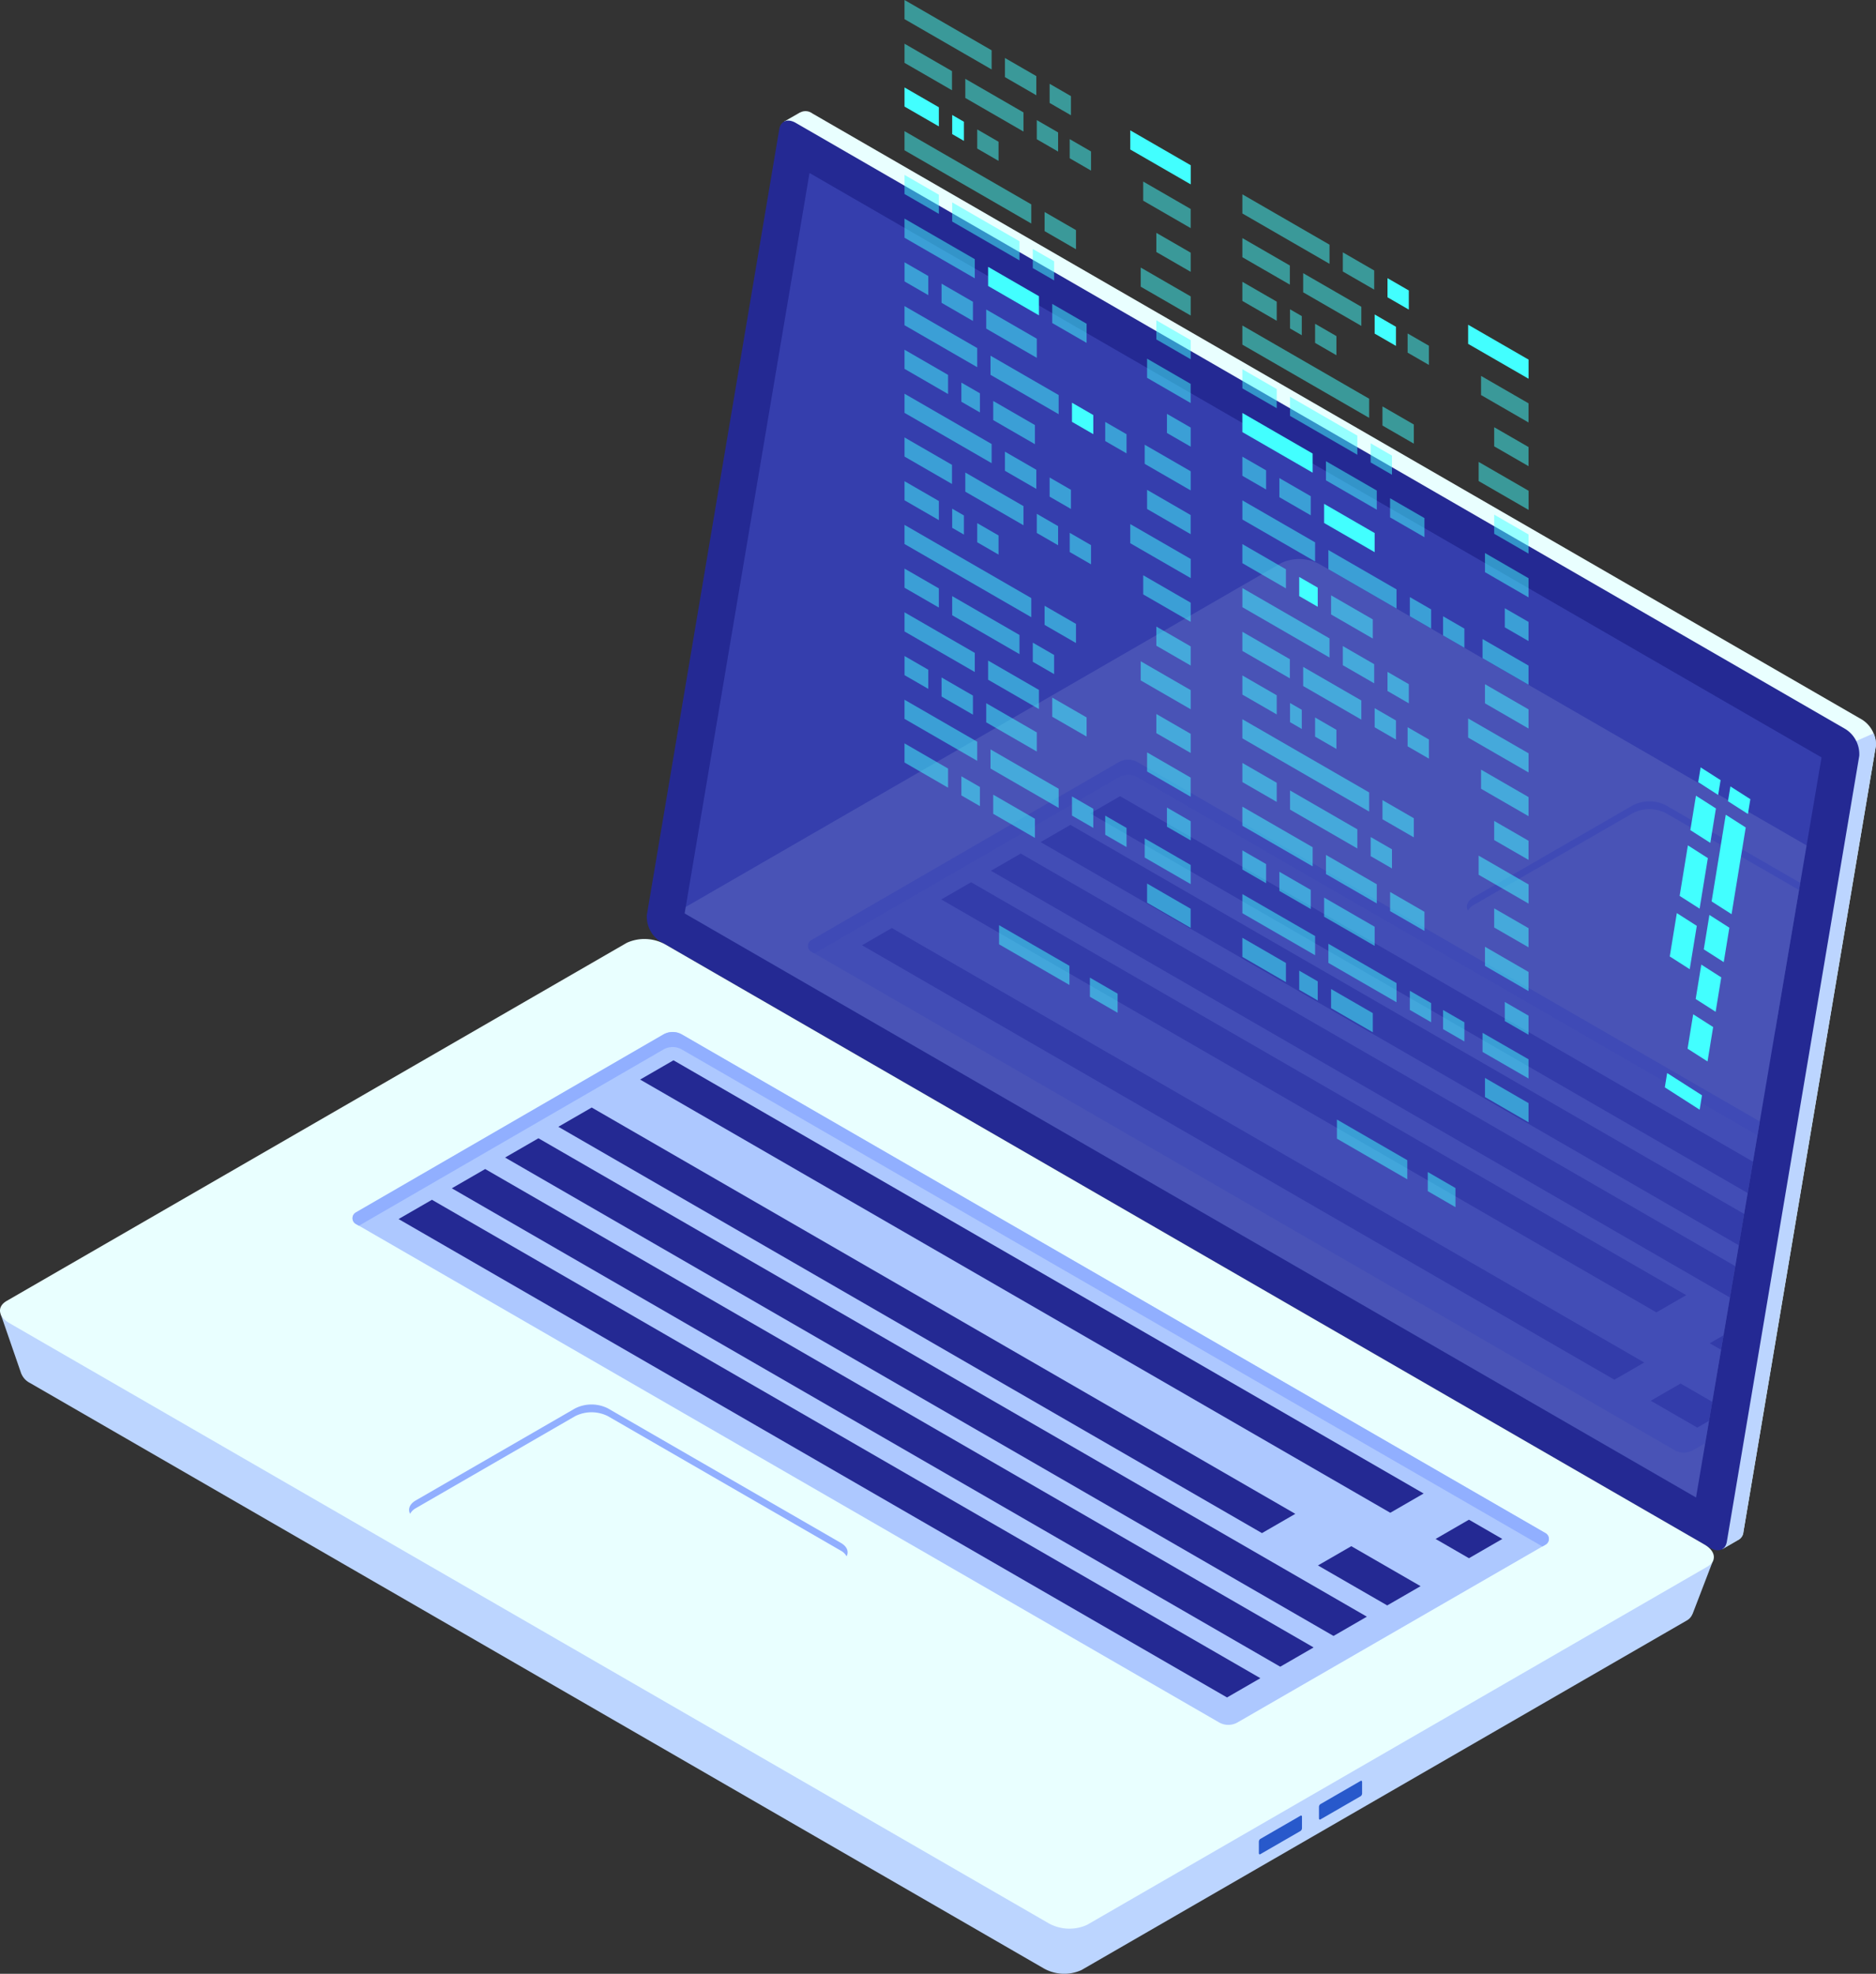 <svg xmlns="http://www.w3.org/2000/svg" xmlns:xlink="http://www.w3.org/1999/xlink" width="148.947" height="156.677" viewBox="0 0 148.947 156.677">
  <rect x="0" y="0" width="148.947" height="156.677" fill="#333333" stroke="none"/>
  <defs>
    <linearGradient id="linear-gradient" x1="-14.884" y1="0.5" x2="-13.884" y2="0.5" gradientUnits="objectBoundingBox">
      <stop offset="0" stop-color="#c0d6ff"/>
      <stop offset="0.298" stop-color="#c4daff"/>
      <stop offset="0.649" stop-color="#d3e9ff"/>
      <stop offset="1" stop-color="#e9ffff"/>
    </linearGradient>
    <linearGradient id="linear-gradient-2" x1="-91.504" y1="0.5" x2="-90.504" y2="0.5" gradientUnits="objectBoundingBox">
      <stop offset="0" stop-color="#5778ff"/>
      <stop offset="0.178" stop-color="#5b7cff"/>
      <stop offset="0.388" stop-color="#6a89ff"/>
      <stop offset="0.613" stop-color="#819fff"/>
      <stop offset="0.849" stop-color="#a2bdff"/>
      <stop offset="1" stop-color="#bcd5ff"/>
    </linearGradient>
    <linearGradient id="linear-gradient-3" x1="-10.057" y1="0.5" x2="-9.057" y2="0.5" xlink:href="#linear-gradient-2"/>
    <linearGradient id="linear-gradient-4" x1="-9.715" y1="0.5" x2="-8.715" y2="0.5" xlink:href="#linear-gradient"/>
    <linearGradient id="linear-gradient-5" x1="-38.225" y1="0.5" x2="-37.225" y2="0.5" xlink:href="#linear-gradient"/>
    <clipPath id="clip-path">
      <path id="SVGID" d="M401.636,197.966l80.351,46.39L472.023,303.1l-80.3-46.359Z" transform="translate(-391.726 -197.966)" fill="none"/>
    </clipPath>
    <linearGradient id="linear-gradient-6" x1="-10.479" y1="0.5" x2="-9.479" y2="0.5" xlink:href="#linear-gradient"/>
    <linearGradient id="linear-gradient-7" x1="-43.047" y1="0.5" x2="-42.047" y2="0.5" xlink:href="#linear-gradient"/>
  </defs>
  <g id="Grupo_88381" data-name="Grupo 88381" transform="translate(-325.433 -181.22)">
    <g id="Grupo_88379" data-name="Grupo 88379" transform="translate(325.433 190.042)">
      <g id="Grupo_88376" data-name="Grupo 88376">
        <g id="Grupo_88375" data-name="Grupo 88375">
          <g id="Grupo_88369" data-name="Grupo 88369">
            <g id="Grupo_88366" data-name="Grupo 88366" transform="translate(51.343)">
              <path id="Trazado_141483" data-name="Trazado 141483" d="M389.658,255.039l10.43-61.881-.839-.353,1.26-.722,0,.007a.907.907,0,0,1,.972.067l83.358,48.127a2.354,2.354,0,0,1,1.082,2.117l-10.513,62.373a.781.781,0,0,1-.44.635h0l-1.233.712-.212-1.15.07.021-82.853-47.836A2.354,2.354,0,0,1,389.658,255.039Z" transform="translate(-388.333 -191.978)" fill="url(#linear-gradient)"/>
              <path id="Trazado_141484" data-name="Trazado 141484" d="M501.881,252.817l1.371-.606a1.892,1.892,0,0,1,.176,1.032l-10.513,62.373a.781.781,0,0,1-.44.635h0l-1.233.712-.212-1.15.07.021-4.192-2.421Z" transform="translate(-405.841 -202.82)" fill="url(#linear-gradient-2)"/>
              <path id="Trazado_141485" data-name="Trazado 141485" d="M389.146,258.07,472.5,306.2c.644.371,1.195.157,1.308-.509l10.513-62.373a2.354,2.354,0,0,0-1.082-2.117l-83.358-48.127c-.644-.372-1.195-.157-1.308.509l-10.513,62.373A2.356,2.356,0,0,0,389.146,258.07Z" transform="translate(-388.046 -192.142)" fill="#242993"/>
              <g id="Grupo_88365" data-name="Grupo 88365" transform="translate(3.018 4.91)" opacity="0.51">
                <path id="Trazado_141486" data-name="Trazado 141486" d="M401.636,197.966l80.351,46.39L472.023,303.1l-80.3-46.359Z" transform="translate(-391.726 -197.966)" fill="#4553c7"/>
              </g>
            </g>
            <g id="Grupo_88368" data-name="Grupo 88368" transform="translate(0 65.712)">
              <path id="Trazado_141487" data-name="Trazado 141487" d="M325.486,303.064l4.549,2.376L375.651,279.1a3.311,3.311,0,0,1,2.977.124L457.3,324.65c.753-.421,4.185-2.072,4.185-2.072l-1.665,4.339-.007-.006a.994.994,0,0,1-.466.517l-48.042,27.737a3.309,3.309,0,0,1-2.977-.124l-80.509-46.481a1.444,1.444,0,0,1-.676-.718l-.006,0Z" transform="translate(-325.443 -273.319)" fill="url(#linear-gradient-3)"/>
              <path id="Trazado_141488" data-name="Trazado 141488" d="M326.18,302.607l82.51,47.638a3.39,3.39,0,0,0,3.051.126l49.238-28.427c.781-.452.684-1.241-.22-1.762l-82.51-47.637a3.39,3.39,0,0,0-3.051-.126l-49.237,28.427C325.179,301.3,325.277,302.087,326.18,302.607Z" transform="translate(-325.433 -272.114)" fill="url(#linear-gradient-4)"/>
              <path id="Trazado_141489" data-name="Trazado 141489" d="M456.565,354.608V353.7c0-.085-.052-.125-.116-.088l-3.192,1.843a.28.28,0,0,0-.116.222v.905c0,.086.052.125.116.088l3.192-1.842A.279.279,0,0,0,456.565,354.608Z" transform="translate(-348.42 -286.781)" fill="#2859cb"/>
              <path id="Trazado_141490" data-name="Trazado 141490" d="M450.744,357.968v-.9c0-.086-.052-.125-.116-.089l-3.191,1.843a.281.281,0,0,0-.116.223v.9c0,.086.052.125.116.089l3.191-1.843A.279.279,0,0,0,450.744,357.968Z" transform="translate(-347.372 -287.386)" fill="#2859cb"/>
              <path id="Trazado_141491" data-name="Trazado 141491" d="M454.286,320.9l-68.566-39.586a1.476,1.476,0,0,0-1.477,0l-24.416,14.127a.526.526,0,0,0,0,.911l68.534,39.568a1.476,1.476,0,0,0,1.476,0l24.449-14.109A.526.526,0,0,0,454.286,320.9Z" transform="translate(-331.576 -273.735)" fill="#adc8ff"/>
              <path id="Trazado_141492" data-name="Trazado 141492" d="M454.286,321.815l-.245.142-68.321-39.445a1.478,1.478,0,0,0-1.477,0L360.071,296.5l-.245-.142a.526.526,0,0,1,0-.911l24.416-14.127a1.476,1.476,0,0,1,1.477,0L454.286,320.9A.526.526,0,0,1,454.286,321.815Z" transform="translate(-331.576 -273.735)" fill="#91afff"/>
              <g id="Grupo_88367" data-name="Grupo 88367" transform="translate(31.645 9.631)">
                <path id="Trazado_141493" data-name="Trazado 141493" d="M387.413,285.388l59.559,34.387,2.648-1.529-59.559-34.387Z" transform="translate(-368.234 -283.859)" fill="#242993"/>
                <path id="Trazado_141494" data-name="Trazado 141494" d="M379.495,289.959l55.864,32.253,2.648-1.529L382.143,288.43Z" transform="translate(-366.809 -284.682)" fill="#242993"/>
                <path id="Trazado_141495" data-name="Trazado 141495" d="M374.338,292.936l65.774,37.975,2.648-1.529-65.774-37.975Z" transform="translate(-365.881 -285.218)" fill="#242993"/>
                <path id="Trazado_141496" data-name="Trazado 141496" d="M369.181,295.914l65.774,37.975,2.648-1.529-65.774-37.975Z" transform="translate(-364.953 -285.754)" fill="#242993"/>
                <path id="Trazado_141497" data-name="Trazado 141497" d="M364.024,298.891,429.8,336.866l2.648-1.529-65.774-37.975Z" transform="translate(-364.024 -286.29)" fill="#242993"/>
                <path id="Trazado_141498" data-name="Trazado 141498" d="M464.434,329.857l2.648,1.529,2.648-1.529-2.648-1.529Z" transform="translate(-382.098 -291.863)" fill="#242993"/>
                <path id="Trazado_141499" data-name="Trazado 141499" d="M453.043,332.422l5.5,3.173,2.648-1.529-5.5-3.173Z" transform="translate(-380.048 -292.325)" fill="#242993"/>
              </g>
              <path id="Trazado_141500" data-name="Trazado 141500" d="M384.065,336.973,365.576,326.3a.8.8,0,0,1,0-1.511l12.643-7.3a2.891,2.891,0,0,1,2.617,0l18.488,10.674a.8.8,0,0,1,0,1.51l-12.642,7.3A2.9,2.9,0,0,1,384.065,336.973Z" transform="translate(-332.561 -280.225)" fill="url(#linear-gradient-5)"/>
              <path id="Trazado_141501" data-name="Trazado 141501" d="M399.325,328.782l-18.488-10.674a2.89,2.89,0,0,0-2.617,0l-12.643,7.3a1.141,1.141,0,0,0-.454.446c-.191-.365-.045-.776.454-1.064l12.643-7.3a2.891,2.891,0,0,1,2.617,0l18.488,10.674c.5.289.645.7.454,1.064A1.13,1.13,0,0,0,399.325,328.782Z" transform="translate(-332.563 -280.225)" fill="#91afff"/>
            </g>
          </g>
          <g id="Grupo_88374" data-name="Grupo 88374" transform="translate(54.36 4.91)" opacity="0.11">
            <g id="Grupo_88373" data-name="Grupo 88373" clip-path="url(#clip-path)">
              <g id="Grupo_88372" data-name="Grupo 88372" transform="translate(-2.372 30.641)">
                <path id="Trazado_141502" data-name="Trazado 141502" d="M389.58,265.827l82.51,47.637a3.39,3.39,0,0,0,3.051.126l49.237-28.427c.782-.452.685-1.241-.219-1.761l-82.51-47.638a3.39,3.39,0,0,0-3.051-.126l-49.237,28.427C388.579,264.517,388.677,265.306,389.58,265.827Z" transform="translate(-388.833 -235.333)" fill="url(#linear-gradient-6)"/>
                <path id="Trazado_141503" data-name="Trazado 141503" d="M486.489,278.59,468,267.916a.8.8,0,0,1,0-1.51l12.643-7.3a2.89,2.89,0,0,1,2.617,0l18.488,10.674a.8.8,0,0,1,0,1.511l-12.642,7.3A2.89,2.89,0,0,1,486.489,278.59Z" transform="translate(-402.985 -239.556)" fill="url(#linear-gradient-7)"/>
                <path id="Trazado_141504" data-name="Trazado 141504" d="M501.749,270.4l-18.488-10.674a2.891,2.891,0,0,0-2.617,0L468,267.023a1.129,1.129,0,0,0-.453.447c-.192-.365-.046-.777.453-1.064l12.643-7.3a2.89,2.89,0,0,1,2.617,0l18.488,10.674c.5.289.645.7.454,1.064A1.136,1.136,0,0,0,501.749,270.4Z" transform="translate(-402.987 -239.556)" fill="#91afff"/>
                <g id="Grupo_88371" data-name="Grupo 88371" transform="translate(12.167 15.931)">
                  <path id="Trazado_141505" data-name="Trazado 141505" d="M498.394,294.546l-68.566-39.587a1.477,1.477,0,0,0-1.478,0l-24.416,14.127a.526.526,0,0,0,0,.911l68.534,39.568a1.476,1.476,0,0,0,1.476,0l24.449-14.108A.526.526,0,0,0,498.394,294.546Z" transform="translate(-403.671 -254.761)" fill="#adc8ff"/>
                  <path id="Trazado_141506" data-name="Trazado 141506" d="M498.394,295.458l-.246.142-68.32-39.445a1.477,1.477,0,0,0-1.478,0l-24.17,13.984-.245-.142a.526.526,0,0,1,0-.911l24.416-14.127a1.477,1.477,0,0,1,1.478,0l68.566,39.587A.526.526,0,0,1,498.394,295.458Z" transform="translate(-403.671 -254.761)" fill="#91afff"/>
                  <g id="Grupo_88370" data-name="Grupo 88370" transform="translate(4.286 2.897)">
                    <path id="Trazado_141507" data-name="Trazado 141507" d="M411.264,271.056,471,305.543l-2.366,1.366L408.9,272.422Z" transform="translate(-408.898 -260.591)" fill="#242993"/>
                    <path id="Trazado_141508" data-name="Trazado 141508" d="M418.94,266.624,475.715,299.4l-2.366,1.366L416.573,267.99Z" transform="translate(-410.28 -259.794)" fill="#242993"/>
                    <path id="Trazado_141509" data-name="Trazado 141509" d="M493.348,309.584l5.3,3.062-2.366,1.366-5.3-3.061Z" transform="translate(-423.673 -267.526)" fill="#242993"/>
                    <path id="Trazado_141510" data-name="Trazado 141510" d="M487.636,315.149l3.692,2.132-2.366,1.366-3.692-2.132Z" transform="translate(-422.645 -268.528)" fill="#242993"/>
                    <path id="Trazado_141511" data-name="Trazado 141511" d="M423.749,263.848l66.317,38.288L487.7,303.5l-66.318-38.288Z" transform="translate(-411.145 -259.294)" fill="#242993"/>
                    <path id="Trazado_141512" data-name="Trazado 141512" d="M428.558,261.071l66.317,38.288-2.366,1.366-66.318-38.288Z" transform="translate(-412.011 -258.794)" fill="#242993"/>
                    <path id="Trazado_141513" data-name="Trazado 141513" d="M433.367,258.294l66.318,38.288-2.366,1.366L431,259.66Z" transform="translate(-412.877 -258.294)" fill="#242993"/>
                  </g>
                </g>
              </g>
            </g>
          </g>
        </g>
      </g>
      <g id="Grupo_88378" data-name="Grupo 88378" transform="translate(132.18 52.091)">
        <g id="Grupo_88377" data-name="Grupo 88377" transform="translate(0.392)">
          <path id="Trazado_141514" data-name="Trazado 141514" d="M492.742,258.522l1.585,1.013.192-1.176-1.585-1.013Z" transform="translate(-488.12 -255.835)" fill="#42ffff"/>
          <path id="Trazado_141515" data-name="Trazado 141515" d="M491.158,266.969l1.585,1.013,1.124-6.882-1.585-1.013Z" transform="translate(-487.835 -256.329)" fill="#42ffff"/>
          <path id="Trazado_141516" data-name="Trazado 141516" d="M490.4,272.519l1.585,1.013.446-2.732-1.585-1.013Z" transform="translate(-487.698 -258.074)" fill="#42ffff"/>
          <path id="Trazado_141517" data-name="Trazado 141517" d="M489.615,277.327l1.585,1.013.446-2.732-1.585-1.013Z" transform="translate(-487.557 -258.94)" fill="#42ffff"/>
          <path id="Trazado_141518" data-name="Trazado 141518" d="M489.1,260.977l1.585,1.013.446-2.732-1.585-1.013Z" transform="translate(-487.465 -255.997)" fill="#42ffff"/>
          <path id="Trazado_141519" data-name="Trazado 141519" d="M488.063,267.064l1.585,1.013.655-4.012-1.585-1.013Z" transform="translate(-487.278 -256.862)" fill="#42ffff"/>
          <path id="Trazado_141520" data-name="Trazado 141520" d="M487.105,273.051l1.585,1.013.562-3.441-1.585-1.013Z" transform="translate(-487.105 -258.043)" fill="#42ffff"/>
          <path id="Trazado_141521" data-name="Trazado 141521" d="M488.83,282.135l1.585,1.013.446-2.732-1.585-1.013Z" transform="translate(-487.416 -259.805)" fill="#42ffff"/>
          <path id="Trazado_141522" data-name="Trazado 141522" d="M489.86,256.679l1.585,1.013.192-1.176-1.585-1.013Z" transform="translate(-487.601 -255.503)" fill="#42ffff"/>
        </g>
        <path id="Trazado_141523" data-name="Trazado 141523" d="M486.628,286.228,489.393,288l.186-1.141-2.766-1.768Z" transform="translate(-486.628 -260.828)" fill="#42ffff"/>
      </g>
    </g>
    <g id="Grupo_88380" data-name="Grupo 88380" transform="translate(397.248 181.22)">
      <path id="Trazado_141524" data-name="Trazado 141524" d="M419.93,186.733l-6.918-3.994V181.22l6.918,3.994Z" transform="translate(-413.013 -181.22)" fill="#42ffff" opacity="0.5"/>
      <path id="Trazado_141525" data-name="Trazado 141525" d="M425.228,189.792l-2.491-1.438v-1.519l2.491,1.438Z" transform="translate(-414.763 -182.231)" fill="#42ffff" opacity="0.5"/>
      <path id="Trazado_141526" data-name="Trazado 141526" d="M428.756,191.829l-1.692-.977v-1.519l1.692.977Z" transform="translate(-415.542 -182.68)" fill="#42ffff" opacity="0.5"/>
      <path id="Trazado_141527" data-name="Trazado 141527" d="M416.782,189.147l-3.769-2.176v-1.519l3.769,2.176Z" transform="translate(-413.013 -181.982)" fill="#42ffff" opacity="0.5"/>
      <path id="Trazado_141528" data-name="Trazado 141528" d="M423.517,193.036l-4.619-2.667V188.85l4.619,2.667Z" transform="translate(-414.072 -182.594)" fill="#42ffff" opacity="0.5"/>
      <path id="Trazado_141529" data-name="Trazado 141529" d="M427.512,195.343l-1.692-.977v-1.519l1.692.977Z" transform="translate(-415.318 -183.313)" fill="#42ffff" opacity="0.5"/>
      <path id="Trazado_141530" data-name="Trazado 141530" d="M430.7,197.185l-1.692-.977v-1.519l1.692.977Z" transform="translate(-415.892 -183.644)" fill="#42ffff" opacity="0.5"/>
      <path id="Trazado_141531" data-name="Trazado 141531" d="M415.74,192.778l-2.727-1.574v-1.519l2.727,1.574Z" transform="translate(-413.013 -182.744)" fill="#42ffff"/>
      <path id="Trazado_141532" data-name="Trazado 141532" d="M418.559,194.406l-.932-.538v-1.519l.932.538Z" transform="translate(-413.843 -183.223)" fill="#42ffff"/>
      <path id="Trazado_141533" data-name="Trazado 141533" d="M421.745,196.245l-1.692-.977v-1.519l1.692.977Z" transform="translate(-414.28 -183.475)" fill="#42ffff" opacity="0.5"/>
      <path id="Trazado_141534" data-name="Trazado 141534" d="M423.078,201.247l-10.066-5.812v-1.519l10.066,5.812Z" transform="translate(-413.013 -183.505)" fill="#42ffff" opacity="0.5"/>
      <path id="Trazado_141535" data-name="Trazado 141535" d="M429.067,204.7l-2.491-1.438v-1.519l2.491,1.438Z" transform="translate(-415.454 -184.915)" fill="#42ffff" opacity="0.5"/>
      <path id="Trazado_141536" data-name="Trazado 141536" d="M415.74,201.242l-2.727-1.574v-1.519l2.727,1.574Z" transform="translate(-413.013 -184.267)" fill="#42ffff" opacity="0.5"/>
      <path id="Trazado_141537" data-name="Trazado 141537" d="M422.97,205.416l-5.343-3.085v-1.519l5.343,3.085Z" transform="translate(-413.843 -184.747)" fill="#42ffff" opacity="0.5"/>
      <path id="Trazado_141538" data-name="Trazado 141538" d="M427.125,207.815l-1.692-.977v-1.519l1.692.977Z" transform="translate(-415.248 -185.558)" fill="#42ffff" opacity="0.5"/>
      <path id="Trazado_141539" data-name="Trazado 141539" d="M418.592,207.121l-5.58-3.221V202.38l5.58,3.221Z" transform="translate(-413.013 -185.029)" fill="#42ffff" opacity="0.5"/>
      <path id="Trazado_141540" data-name="Trazado 141540" d="M425.141,210.9l-4.035-2.33v-1.519l4.035,2.33Z" transform="translate(-414.469 -185.87)" fill="#42ffff"/>
      <path id="Trazado_141541" data-name="Trazado 141541" d="M430.043,213.732l-2.727-1.574v-1.519l2.727,1.574Z" transform="translate(-415.587 -186.515)" fill="#42ffff" opacity="0.5"/>
      <path id="Trazado_141542" data-name="Trazado 141542" d="M414.9,209.219l-1.885-1.088v-1.519L414.9,207.7Z" transform="translate(-413.013 -185.791)" fill="#42ffff" opacity="0.5"/>
      <path id="Trazado_141543" data-name="Trazado 141543" d="M419.09,211.64,416.6,210.2v-1.519l2.491,1.438Z" transform="translate(-413.658 -186.163)" fill="#42ffff" opacity="0.5"/>
      <path id="Trazado_141544" data-name="Trazado 141544" d="M424.939,215.017l-4.013-2.317v-1.519l4.013,2.317Z" transform="translate(-414.437 -186.613)" fill="#42ffff" opacity="0.5"/>
      <path id="Trazado_141545" data-name="Trazado 141545" d="M418.785,215.7l-5.773-3.333v-1.519l5.773,3.333Z" transform="translate(-413.013 -186.552)" fill="#42ffff" opacity="0.5"/>
      <path id="Trazado_141546" data-name="Trazado 141546" d="M426.75,220.295l-5.409-3.123v-1.519l5.409,3.123Z" transform="translate(-414.512 -187.418)" fill="#42ffff" opacity="0.5"/>
      <path id="Trazado_141547" data-name="Trazado 141547" d="M430.919,222.7l-1.692-.977v-1.519l1.692.977Z" transform="translate(-415.931 -188.237)" fill="#42ffff"/>
      <path id="Trazado_141548" data-name="Trazado 141548" d="M434.137,224.559l-1.692-.977v-1.519l1.692.977Z" transform="translate(-416.51 -188.572)" fill="#42ffff" opacity="0.5"/>
      <path id="Trazado_141549" data-name="Trazado 141549" d="M416.471,218.592l-3.459-2v-1.519l3.459,2Z" transform="translate(-413.013 -187.314)" fill="#42ffff" opacity="0.5"/>
      <path id="Trazado_141550" data-name="Trazado 141550" d="M434.871,195.359l4.8,2.769v-1.519l-4.8-2.769Z" transform="translate(-416.947 -183.492)" fill="#42ffff"/>
      <path id="Trazado_141551" data-name="Trazado 141551" d="M436.124,200.315l3.769,2.176v-1.519l-3.769-2.176Z" transform="translate(-417.173 -184.384)" fill="#42ffff" opacity="0.5"/>
      <path id="Trazado_141552" data-name="Trazado 141552" d="M437.395,205.28l2.727,1.574v-1.519l-2.727-1.574Z" transform="translate(-417.401 -185.277)" fill="#42ffff" opacity="0.5"/>
      <path id="Trazado_141553" data-name="Trazado 141553" d="M435.883,208.639l3.967,2.29V209.41l-3.967-2.29Z" transform="translate(-417.129 -185.882)" fill="#42ffff" opacity="0.5"/>
      <path id="Trazado_141554" data-name="Trazado 141554" d="M437.395,213.744l2.727,1.574V213.8l-2.727-1.574Z" transform="translate(-417.401 -186.801)" fill="#42ffff" opacity="0.5"/>
      <path id="Trazado_141555" data-name="Trazado 141555" d="M436.5,217.461l3.459,2v-1.519l-3.459-2Z" transform="translate(-417.241 -187.47)" fill="#42ffff" opacity="0.5"/>
      <path id="Trazado_141556" data-name="Trazado 141556" d="M438.422,222.8l1.885,1.088V222.37l-1.885-1.088Z" transform="translate(-417.586 -188.431)" fill="#42ffff" opacity="0.5"/>
      <path id="Trazado_141557" data-name="Trazado 141557" d="M436.267,225.789l3.652,2.108v-1.519l-3.652-2.108Z" transform="translate(-417.198 -188.969)" fill="#42ffff" opacity="0.5"/>
      <path id="Trazado_141558" data-name="Trazado 141558" d="M436.5,230.157l3.459,2v-1.519l-3.459-2Z" transform="translate(-417.241 -189.755)" fill="#42ffff" opacity="0.5"/>
      <path id="Trazado_141559" data-name="Trazado 141559" d="M419.99,220.624l-1.471-.849v-1.519l1.471.849Z" transform="translate(-414.004 -187.886)" fill="#42ffff" opacity="0.5"/>
      <path id="Trazado_141560" data-name="Trazado 141560" d="M424.913,223.466l-3.311-1.912v-1.519l3.311,1.912Z" transform="translate(-414.559 -188.207)" fill="#42ffff" opacity="0.5"/>
      <path id="Trazado_141561" data-name="Trazado 141561" d="M452.643,205.547l-6.917-3.994v-1.519l6.917,3.994Z" transform="translate(-418.901 -184.607)" fill="#42ffff" opacity="0.5"/>
      <path id="Trazado_141562" data-name="Trazado 141562" d="M457.941,208.606l-2.491-1.438v-1.519l2.491,1.438Z" transform="translate(-420.651 -185.617)" fill="#42ffff" opacity="0.5"/>
      <path id="Trazado_141563" data-name="Trazado 141563" d="M461.469,210.643l-1.692-.977v-1.519l1.692.977Z" transform="translate(-421.43 -186.067)" fill="#42ffff"/>
      <path id="Trazado_141564" data-name="Trazado 141564" d="M449.495,207.962l-3.769-2.176v-1.519l3.769,2.176Z" transform="translate(-418.901 -185.368)" fill="#42ffff" opacity="0.5"/>
      <path id="Trazado_141565" data-name="Trazado 141565" d="M456.23,211.85l-4.619-2.667v-1.519l4.619,2.667Z" transform="translate(-419.96 -185.98)" fill="#42ffff" opacity="0.5"/>
      <path id="Trazado_141566" data-name="Trazado 141566" d="M460.225,214.157l-1.692-.977v-1.519l1.692.977Z" transform="translate(-421.206 -186.699)" fill="#42ffff"/>
      <path id="Trazado_141567" data-name="Trazado 141567" d="M463.416,216l-1.692-.977V213.5l1.692.977Z" transform="translate(-421.78 -187.031)" fill="#42ffff" opacity="0.5"/>
      <path id="Trazado_141568" data-name="Trazado 141568" d="M448.453,211.592l-2.727-1.574V208.5l2.727,1.574Z" transform="translate(-418.901 -186.13)" fill="#42ffff" opacity="0.5"/>
      <path id="Trazado_141569" data-name="Trazado 141569" d="M451.272,213.22l-.932-.538v-1.519l.932.538Z" transform="translate(-419.731 -186.61)" fill="#42ffff" opacity="0.5"/>
      <path id="Trazado_141570" data-name="Trazado 141570" d="M454.458,215.059l-1.692-.977v-1.519l1.692.977Z" transform="translate(-420.168 -186.862)" fill="#42ffff" opacity="0.5"/>
      <path id="Trazado_141571" data-name="Trazado 141571" d="M455.791,220.061l-10.066-5.812V212.73l10.066,5.812Z" transform="translate(-418.901 -186.892)" fill="#42ffff" opacity="0.5"/>
      <path id="Trazado_141572" data-name="Trazado 141572" d="M461.78,223.519l-2.491-1.438v-1.519L461.78,222Z" transform="translate(-421.342 -188.302)" fill="#42ffff" opacity="0.5"/>
      <path id="Trazado_141573" data-name="Trazado 141573" d="M448.453,220.056l-2.727-1.574v-1.519l2.727,1.574Z" transform="translate(-418.901 -187.654)" fill="#42ffff" opacity="0.5"/>
      <path id="Trazado_141574" data-name="Trazado 141574" d="M455.683,224.231l-5.343-3.085v-1.519l5.343,3.085Z" transform="translate(-419.731 -188.133)" fill="#42ffff" opacity="0.5"/>
      <path id="Trazado_141575" data-name="Trazado 141575" d="M459.838,226.629l-1.692-.977v-1.519l1.692.977Z" transform="translate(-421.136 -188.944)" fill="#42ffff" opacity="0.5"/>
      <path id="Trazado_141576" data-name="Trazado 141576" d="M451.305,225.935l-5.58-3.221v-1.519l5.58,3.222Z" transform="translate(-418.901 -188.415)" fill="#42ffff"/>
      <path id="Trazado_141577" data-name="Trazado 141577" d="M457.854,229.716l-4.035-2.33v-1.519l4.035,2.33Z" transform="translate(-420.358 -189.257)" fill="#42ffff" opacity="0.5"/>
      <path id="Trazado_141578" data-name="Trazado 141578" d="M462.756,232.546l-2.727-1.574v-1.519l2.727,1.574Z" transform="translate(-421.475 -189.902)" fill="#42ffff" opacity="0.5"/>
      <path id="Trazado_141579" data-name="Trazado 141579" d="M447.61,228.033l-1.885-1.088v-1.519l1.885,1.088Z" transform="translate(-418.901 -189.177)" fill="#42ffff" opacity="0.5"/>
      <path id="Trazado_141580" data-name="Trazado 141580" d="M451.8,230.454l-2.491-1.438V227.5l2.491,1.438Z" transform="translate(-419.547 -189.55)" fill="#42ffff" opacity="0.5"/>
      <path id="Trazado_141581" data-name="Trazado 141581" d="M457.652,233.831l-4.013-2.317v-1.519l4.013,2.317Z" transform="translate(-420.325 -190)" fill="#42ffff"/>
      <path id="Trazado_141582" data-name="Trazado 141582" d="M451.5,234.51l-5.773-3.333v-1.519l5.773,3.333Z" transform="translate(-418.901 -189.939)" fill="#42ffff" opacity="0.5"/>
      <path id="Trazado_141583" data-name="Trazado 141583" d="M459.463,239.109l-5.409-3.123v-1.519l5.409,3.123Z" transform="translate(-420.4 -190.805)" fill="#42ffff" opacity="0.5"/>
      <path id="Trazado_141584" data-name="Trazado 141584" d="M463.632,241.516l-1.692-.977v-1.519l1.692.977Z" transform="translate(-421.819 -191.624)" fill="#42ffff" opacity="0.5"/>
      <path id="Trazado_141585" data-name="Trazado 141585" d="M466.849,243.373l-1.692-.977v-1.519l1.692.977Z" transform="translate(-422.398 -191.958)" fill="#42ffff" opacity="0.5"/>
      <path id="Trazado_141586" data-name="Trazado 141586" d="M449.184,237.406l-3.459-2V233.89l3.459,2Z" transform="translate(-418.901 -190.701)" fill="#42ffff" opacity="0.5"/>
      <path id="Trazado_141587" data-name="Trazado 141587" d="M467.584,214.174l4.8,2.769v-1.519l-4.8-2.769Z" transform="translate(-422.835 -186.878)" fill="#42ffff"/>
      <path id="Trazado_141588" data-name="Trazado 141588" d="M468.837,219.129l3.769,2.176v-1.519l-3.769-2.176Z" transform="translate(-423.061 -187.77)" fill="#42ffff" opacity="0.5"/>
      <path id="Trazado_141589" data-name="Trazado 141589" d="M470.108,224.094l2.727,1.574V224.15l-2.727-1.574Z" transform="translate(-423.29 -188.664)" fill="#42ffff" opacity="0.5"/>
      <path id="Trazado_141590" data-name="Trazado 141590" d="M468.6,227.454l3.967,2.29v-1.519l-3.967-2.29Z" transform="translate(-423.017 -189.269)" fill="#42ffff" opacity="0.5"/>
      <path id="Trazado_141591" data-name="Trazado 141591" d="M470.108,232.558l2.727,1.574v-1.519l-2.727-1.574Z" transform="translate(-423.29 -190.188)" fill="#42ffff" opacity="0.5"/>
      <path id="Trazado_141592" data-name="Trazado 141592" d="M469.215,236.275l3.459,2v-1.519l-3.459-2Z" transform="translate(-423.129 -190.857)" fill="#42ffff" opacity="0.5"/>
      <path id="Trazado_141593" data-name="Trazado 141593" d="M471.135,241.616l1.885,1.088v-1.519l-1.885-1.088Z" transform="translate(-423.475 -191.818)" fill="#42ffff" opacity="0.5"/>
      <path id="Trazado_141594" data-name="Trazado 141594" d="M468.98,244.6l3.652,2.108v-1.519l-3.652-2.108Z" transform="translate(-423.087 -192.356)" fill="#42ffff" opacity="0.5"/>
      <path id="Trazado_141595" data-name="Trazado 141595" d="M469.215,248.971l3.459,2v-1.519l-3.459-2Z" transform="translate(-423.129 -193.142)" fill="#42ffff" opacity="0.5"/>
      <path id="Trazado_141596" data-name="Trazado 141596" d="M452.7,239.438l-1.471-.849V237.07l1.471.849Z" transform="translate(-419.892 -191.273)" fill="#42ffff"/>
      <path id="Trazado_141597" data-name="Trazado 141597" d="M457.626,242.28l-3.311-1.912v-1.519l3.311,1.912Z" transform="translate(-420.447 -191.593)" fill="#42ffff" opacity="0.5"/>
      <path id="Trazado_141598" data-name="Trazado 141598" d="M419.93,224.846l-6.918-3.994v-1.519l6.918,3.994Z" transform="translate(-413.013 -188.08)" fill="#42ffff" opacity="0.5"/>
      <path id="Trazado_141599" data-name="Trazado 141599" d="M425.228,227.9l-2.491-1.438v-1.519l2.491,1.438Z" transform="translate(-414.763 -189.091)" fill="#42ffff" opacity="0.5"/>
      <path id="Trazado_141600" data-name="Trazado 141600" d="M428.756,229.941l-1.692-.977v-1.519l1.692.977Z" transform="translate(-415.542 -189.541)" fill="#42ffff" opacity="0.5"/>
      <path id="Trazado_141601" data-name="Trazado 141601" d="M416.782,227.26l-3.769-2.176v-1.519l3.769,2.176Z" transform="translate(-413.013 -188.842)" fill="#42ffff" opacity="0.5"/>
      <path id="Trazado_141602" data-name="Trazado 141602" d="M423.517,231.148l-4.619-2.667v-1.519l4.619,2.667Z" transform="translate(-414.072 -189.454)" fill="#42ffff" opacity="0.5"/>
      <path id="Trazado_141603" data-name="Trazado 141603" d="M427.512,233.455l-1.692-.977v-1.519l1.692.977Z" transform="translate(-415.318 -190.173)" fill="#42ffff" opacity="0.5"/>
      <path id="Trazado_141604" data-name="Trazado 141604" d="M430.7,235.3l-1.692-.977V232.8l1.692.977Z" transform="translate(-415.892 -190.505)" fill="#42ffff" opacity="0.5"/>
      <path id="Trazado_141605" data-name="Trazado 141605" d="M415.74,230.89l-2.727-1.574V227.8l2.727,1.574Z" transform="translate(-413.013 -189.604)" fill="#42ffff" opacity="0.5"/>
      <path id="Trazado_141606" data-name="Trazado 141606" d="M418.559,232.518l-.932-.538v-1.519l.932.538Z" transform="translate(-413.843 -190.083)" fill="#42ffff" opacity="0.5"/>
      <path id="Trazado_141607" data-name="Trazado 141607" d="M421.745,234.357l-1.692-.977v-1.519l1.692.977Z" transform="translate(-414.28 -190.335)" fill="#42ffff" opacity="0.5"/>
      <path id="Trazado_141608" data-name="Trazado 141608" d="M423.078,239.359l-10.066-5.811v-1.519l10.066,5.812Z" transform="translate(-413.013 -190.366)" fill="#42ffff" opacity="0.5"/>
      <path id="Trazado_141609" data-name="Trazado 141609" d="M429.067,242.817l-2.491-1.438V239.86l2.491,1.438Z" transform="translate(-415.454 -191.775)" fill="#42ffff" opacity="0.5"/>
      <path id="Trazado_141610" data-name="Trazado 141610" d="M415.74,239.354l-2.727-1.574V236.26l2.727,1.574Z" transform="translate(-413.013 -191.127)" fill="#42ffff" opacity="0.5"/>
      <path id="Trazado_141611" data-name="Trazado 141611" d="M422.97,243.529l-5.343-3.085v-1.519l5.343,3.085Z" transform="translate(-413.843 -191.607)" fill="#42ffff" opacity="0.5"/>
      <path id="Trazado_141612" data-name="Trazado 141612" d="M427.125,245.927l-1.692-.977v-1.519l1.692.977Z" transform="translate(-415.248 -192.418)" fill="#42ffff" opacity="0.5"/>
      <path id="Trazado_141613" data-name="Trazado 141613" d="M418.592,245.233l-5.58-3.221v-1.519l5.58,3.222Z" transform="translate(-413.013 -191.889)" fill="#42ffff" opacity="0.5"/>
      <path id="Trazado_141614" data-name="Trazado 141614" d="M425.141,249.014l-4.035-2.33v-1.519l4.035,2.33Z" transform="translate(-414.469 -192.73)" fill="#42ffff" opacity="0.5"/>
      <path id="Trazado_141615" data-name="Trazado 141615" d="M430.043,251.844l-2.727-1.574V248.75l2.727,1.574Z" transform="translate(-415.587 -193.376)" fill="#42ffff" opacity="0.5"/>
      <path id="Trazado_141616" data-name="Trazado 141616" d="M414.9,247.332l-1.885-1.088v-1.519l1.885,1.088Z" transform="translate(-413.013 -192.651)" fill="#42ffff" opacity="0.5"/>
      <path id="Trazado_141617" data-name="Trazado 141617" d="M419.09,249.752l-2.491-1.438V246.8l2.491,1.438Z" transform="translate(-413.658 -193.024)" fill="#42ffff" opacity="0.5"/>
      <path id="Trazado_141618" data-name="Trazado 141618" d="M424.939,253.129l-4.013-2.317v-1.519l4.013,2.317Z" transform="translate(-414.437 -193.473)" fill="#42ffff" opacity="0.5"/>
      <path id="Trazado_141619" data-name="Trazado 141619" d="M418.785,253.808l-5.773-3.333v-1.519l5.773,3.333Z" transform="translate(-413.013 -193.413)" fill="#42ffff" opacity="0.5"/>
      <path id="Trazado_141620" data-name="Trazado 141620" d="M426.75,258.407l-5.409-3.123v-1.519l5.409,3.123Z" transform="translate(-414.512 -194.278)" fill="#42ffff" opacity="0.5"/>
      <path id="Trazado_141621" data-name="Trazado 141621" d="M430.919,260.814l-1.692-.977v-1.519l1.692.977Z" transform="translate(-415.931 -195.098)" fill="#42ffff" opacity="0.5"/>
      <path id="Trazado_141622" data-name="Trazado 141622" d="M434.137,262.671l-1.692-.977v-1.519l1.692.977Z" transform="translate(-416.51 -195.432)" fill="#42ffff" opacity="0.5"/>
      <path id="Trazado_141623" data-name="Trazado 141623" d="M416.471,256.7l-3.459-2v-1.519l3.459,2Z" transform="translate(-413.013 -194.174)" fill="#42ffff" opacity="0.5"/>
      <path id="Trazado_141624" data-name="Trazado 141624" d="M434.871,233.472l4.8,2.769v-1.519l-4.8-2.769Z" transform="translate(-416.947 -190.352)" fill="#42ffff" opacity="0.5"/>
      <path id="Trazado_141625" data-name="Trazado 141625" d="M436.124,238.427l3.769,2.176v-1.519l-3.769-2.176Z" transform="translate(-417.173 -191.244)" fill="#42ffff" opacity="0.5"/>
      <path id="Trazado_141626" data-name="Trazado 141626" d="M437.395,243.393l2.727,1.574v-1.519l-2.727-1.574Z" transform="translate(-417.401 -192.138)" fill="#42ffff" opacity="0.5"/>
      <path id="Trazado_141627" data-name="Trazado 141627" d="M435.883,246.752l3.967,2.29v-1.519l-3.967-2.29Z" transform="translate(-417.129 -192.742)" fill="#42ffff" opacity="0.5"/>
      <path id="Trazado_141628" data-name="Trazado 141628" d="M437.395,251.857l2.727,1.574v-1.519l-2.727-1.574Z" transform="translate(-417.401 -193.661)" fill="#42ffff" opacity="0.5"/>
      <path id="Trazado_141629" data-name="Trazado 141629" d="M436.5,255.573l3.459,2v-1.519l-3.459-2Z" transform="translate(-417.241 -194.33)" fill="#42ffff" opacity="0.5"/>
      <path id="Trazado_141630" data-name="Trazado 141630" d="M438.422,260.914,440.307,262v-1.519l-1.885-1.088Z" transform="translate(-417.586 -195.291)" fill="#42ffff" opacity="0.5"/>
      <path id="Trazado_141631" data-name="Trazado 141631" d="M436.267,263.9l3.652,2.108v-1.519l-3.652-2.108Z" transform="translate(-417.198 -195.829)" fill="#42ffff" opacity="0.5"/>
      <path id="Trazado_141632" data-name="Trazado 141632" d="M436.5,268.269l3.459,2v-1.519l-3.459-2Z" transform="translate(-417.241 -196.615)" fill="#42ffff" opacity="0.5"/>
      <path id="Trazado_141633" data-name="Trazado 141633" d="M419.99,258.736l-1.471-.849v-1.519l1.471.849Z" transform="translate(-414.004 -194.747)" fill="#42ffff" opacity="0.5"/>
      <path id="Trazado_141634" data-name="Trazado 141634" d="M424.913,261.578l-3.311-1.912v-1.519l3.311,1.912Z" transform="translate(-414.559 -195.067)" fill="#42ffff" opacity="0.5"/>
      <path id="Trazado_141635" data-name="Trazado 141635" d="M427.753,275.525l-5.587-3.226V270.78l5.587,3.226Z" transform="translate(-414.66 -197.341)" fill="#42ffff" opacity="0.5"/>
      <path id="Trazado_141636" data-name="Trazado 141636" d="M433.163,278.648l-2.2-1.271v-1.519l2.2,1.271Z" transform="translate(-416.244 -198.255)" fill="#42ffff" opacity="0.5"/>
      <path id="Trazado_141637" data-name="Trazado 141637" d="M452.643,243.66l-6.917-3.994v-1.519l6.917,3.994Z" transform="translate(-418.901 -191.467)" fill="#42ffff" opacity="0.5"/>
      <path id="Trazado_141638" data-name="Trazado 141638" d="M457.941,246.718l-2.491-1.438v-1.519l2.491,1.438Z" transform="translate(-420.651 -192.477)" fill="#42ffff" opacity="0.5"/>
      <path id="Trazado_141639" data-name="Trazado 141639" d="M461.469,248.755l-1.692-.977v-1.519l1.692.977Z" transform="translate(-421.43 -192.927)" fill="#42ffff" opacity="0.5"/>
      <path id="Trazado_141640" data-name="Trazado 141640" d="M449.495,246.074l-3.769-2.176v-1.519l3.769,2.176Z" transform="translate(-418.901 -192.229)" fill="#42ffff" opacity="0.5"/>
      <path id="Trazado_141641" data-name="Trazado 141641" d="M456.23,249.963l-4.619-2.667v-1.519l4.619,2.667Z" transform="translate(-419.96 -192.84)" fill="#42ffff" opacity="0.5"/>
      <path id="Trazado_141642" data-name="Trazado 141642" d="M460.225,252.269l-1.692-.977v-1.519l1.692.977Z" transform="translate(-421.206 -193.56)" fill="#42ffff" opacity="0.5"/>
      <path id="Trazado_141643" data-name="Trazado 141643" d="M463.416,254.111l-1.692-.977v-1.519l1.692.977Z" transform="translate(-421.78 -193.891)" fill="#42ffff" opacity="0.5"/>
      <path id="Trazado_141644" data-name="Trazado 141644" d="M448.453,249.7l-2.727-1.574v-1.519l2.727,1.574Z" transform="translate(-418.901 -192.99)" fill="#42ffff" opacity="0.5"/>
      <path id="Trazado_141645" data-name="Trazado 141645" d="M451.272,251.332l-.932-.538v-1.519l.932.538Z" transform="translate(-419.731 -193.47)" fill="#42ffff" opacity="0.5"/>
      <path id="Trazado_141646" data-name="Trazado 141646" d="M454.458,253.172l-1.692-.977v-1.519l1.692.977Z" transform="translate(-420.168 -193.722)" fill="#42ffff" opacity="0.5"/>
      <path id="Trazado_141647" data-name="Trazado 141647" d="M455.791,258.173l-10.066-5.812v-1.519l10.066,5.812Z" transform="translate(-418.901 -193.752)" fill="#42ffff" opacity="0.5"/>
      <path id="Trazado_141648" data-name="Trazado 141648" d="M461.78,261.631l-2.491-1.438v-1.519l2.491,1.438Z" transform="translate(-421.342 -195.162)" fill="#42ffff" opacity="0.5"/>
      <path id="Trazado_141649" data-name="Trazado 141649" d="M448.453,258.168l-2.727-1.574v-1.519l2.727,1.574Z" transform="translate(-418.901 -194.514)" fill="#42ffff" opacity="0.5"/>
      <path id="Trazado_141650" data-name="Trazado 141650" d="M455.683,262.343l-5.343-3.085v-1.519l5.343,3.085Z" transform="translate(-419.731 -194.993)" fill="#42ffff" opacity="0.5"/>
      <path id="Trazado_141651" data-name="Trazado 141651" d="M459.838,264.741l-1.692-.977v-1.519l1.692.977Z" transform="translate(-421.136 -195.805)" fill="#42ffff" opacity="0.5"/>
      <path id="Trazado_141652" data-name="Trazado 141652" d="M451.305,264.047l-5.58-3.221v-1.519l5.58,3.221Z" transform="translate(-418.901 -195.276)" fill="#42ffff" opacity="0.5"/>
      <path id="Trazado_141653" data-name="Trazado 141653" d="M457.854,267.828l-4.035-2.33v-1.519l4.035,2.33Z" transform="translate(-420.358 -196.117)" fill="#42ffff" opacity="0.5"/>
      <path id="Trazado_141654" data-name="Trazado 141654" d="M462.756,270.658l-2.727-1.574v-1.519l2.727,1.574Z" transform="translate(-421.475 -196.762)" fill="#42ffff" opacity="0.5"/>
      <path id="Trazado_141655" data-name="Trazado 141655" d="M447.61,266.146l-1.885-1.088v-1.519l1.885,1.088Z" transform="translate(-418.901 -196.037)" fill="#42ffff" opacity="0.5"/>
      <path id="Trazado_141656" data-name="Trazado 141656" d="M451.8,268.567l-2.491-1.438V265.61l2.491,1.438Z" transform="translate(-419.547 -196.41)" fill="#42ffff" opacity="0.5"/>
      <path id="Trazado_141657" data-name="Trazado 141657" d="M457.652,271.943l-4.013-2.317v-1.519l4.013,2.317Z" transform="translate(-420.325 -196.86)" fill="#42ffff" opacity="0.5"/>
      <path id="Trazado_141658" data-name="Trazado 141658" d="M451.5,272.623l-5.773-3.333v-1.519L451.5,271.1Z" transform="translate(-418.901 -196.799)" fill="#42ffff" opacity="0.5"/>
      <path id="Trazado_141659" data-name="Trazado 141659" d="M459.463,277.221l-5.409-3.123v-1.519l5.409,3.123Z" transform="translate(-420.4 -197.665)" fill="#42ffff" opacity="0.5"/>
      <path id="Trazado_141660" data-name="Trazado 141660" d="M463.632,279.628l-1.692-.977v-1.519l1.692.977Z" transform="translate(-421.819 -198.484)" fill="#42ffff" opacity="0.5"/>
      <path id="Trazado_141661" data-name="Trazado 141661" d="M466.849,281.486l-1.692-.977v-1.519l1.692.977Z" transform="translate(-422.398 -198.818)" fill="#42ffff" opacity="0.5"/>
      <path id="Trazado_141662" data-name="Trazado 141662" d="M449.184,275.519l-3.459-2V272l3.459,2Z" transform="translate(-418.901 -197.561)" fill="#42ffff" opacity="0.5"/>
      <path id="Trazado_141663" data-name="Trazado 141663" d="M467.584,252.286l4.8,2.769v-1.519l-4.8-2.769Z" transform="translate(-422.835 -193.738)" fill="#42ffff" opacity="0.5"/>
      <path id="Trazado_141664" data-name="Trazado 141664" d="M468.837,257.241l3.769,2.176V257.9l-3.769-2.176Z" transform="translate(-423.061 -194.63)" fill="#42ffff" opacity="0.5"/>
      <path id="Trazado_141665" data-name="Trazado 141665" d="M470.108,262.207l2.727,1.574v-1.519l-2.727-1.574Z" transform="translate(-423.29 -195.524)" fill="#42ffff" opacity="0.5"/>
      <path id="Trazado_141666" data-name="Trazado 141666" d="M468.6,265.566l3.967,2.29v-1.519l-3.967-2.29Z" transform="translate(-423.017 -196.129)" fill="#42ffff" opacity="0.5"/>
      <path id="Trazado_141667" data-name="Trazado 141667" d="M470.108,270.671l2.727,1.574v-1.519l-2.727-1.574Z" transform="translate(-423.29 -197.048)" fill="#42ffff" opacity="0.5"/>
      <path id="Trazado_141668" data-name="Trazado 141668" d="M469.215,274.388l3.459,2v-1.519l-3.459-2Z" transform="translate(-423.129 -197.717)" fill="#42ffff" opacity="0.5"/>
      <path id="Trazado_141669" data-name="Trazado 141669" d="M471.135,279.728l1.885,1.088V279.3l-1.885-1.088Z" transform="translate(-423.475 -198.678)" fill="#42ffff" opacity="0.5"/>
      <path id="Trazado_141670" data-name="Trazado 141670" d="M468.98,282.716l3.652,2.108V283.3L468.98,281.2Z" transform="translate(-423.087 -199.216)" fill="#42ffff" opacity="0.5"/>
      <path id="Trazado_141671" data-name="Trazado 141671" d="M469.215,287.084l3.459,2v-1.519l-3.459-2Z" transform="translate(-423.129 -200.002)" fill="#42ffff" opacity="0.5"/>
      <path id="Trazado_141672" data-name="Trazado 141672" d="M452.7,277.55l-1.471-.849v-1.519l1.471.849Z" transform="translate(-419.892 -198.133)" fill="#42ffff" opacity="0.5"/>
      <path id="Trazado_141673" data-name="Trazado 141673" d="M457.626,280.392l-3.311-1.912v-1.519l3.311,1.912Z" transform="translate(-420.447 -198.453)" fill="#42ffff" opacity="0.5"/>
      <path id="Trazado_141674" data-name="Trazado 141674" d="M460.466,294.339l-5.587-3.226v-1.519l5.587,3.226Z" transform="translate(-420.548 -200.727)" fill="#42ffff" opacity="0.5"/>
      <path id="Trazado_141675" data-name="Trazado 141675" d="M465.876,297.463l-2.2-1.27v-1.519l2.2,1.271Z" transform="translate(-422.132 -201.641)" fill="#42ffff" opacity="0.5"/>
    </g>
  </g>
</svg>
